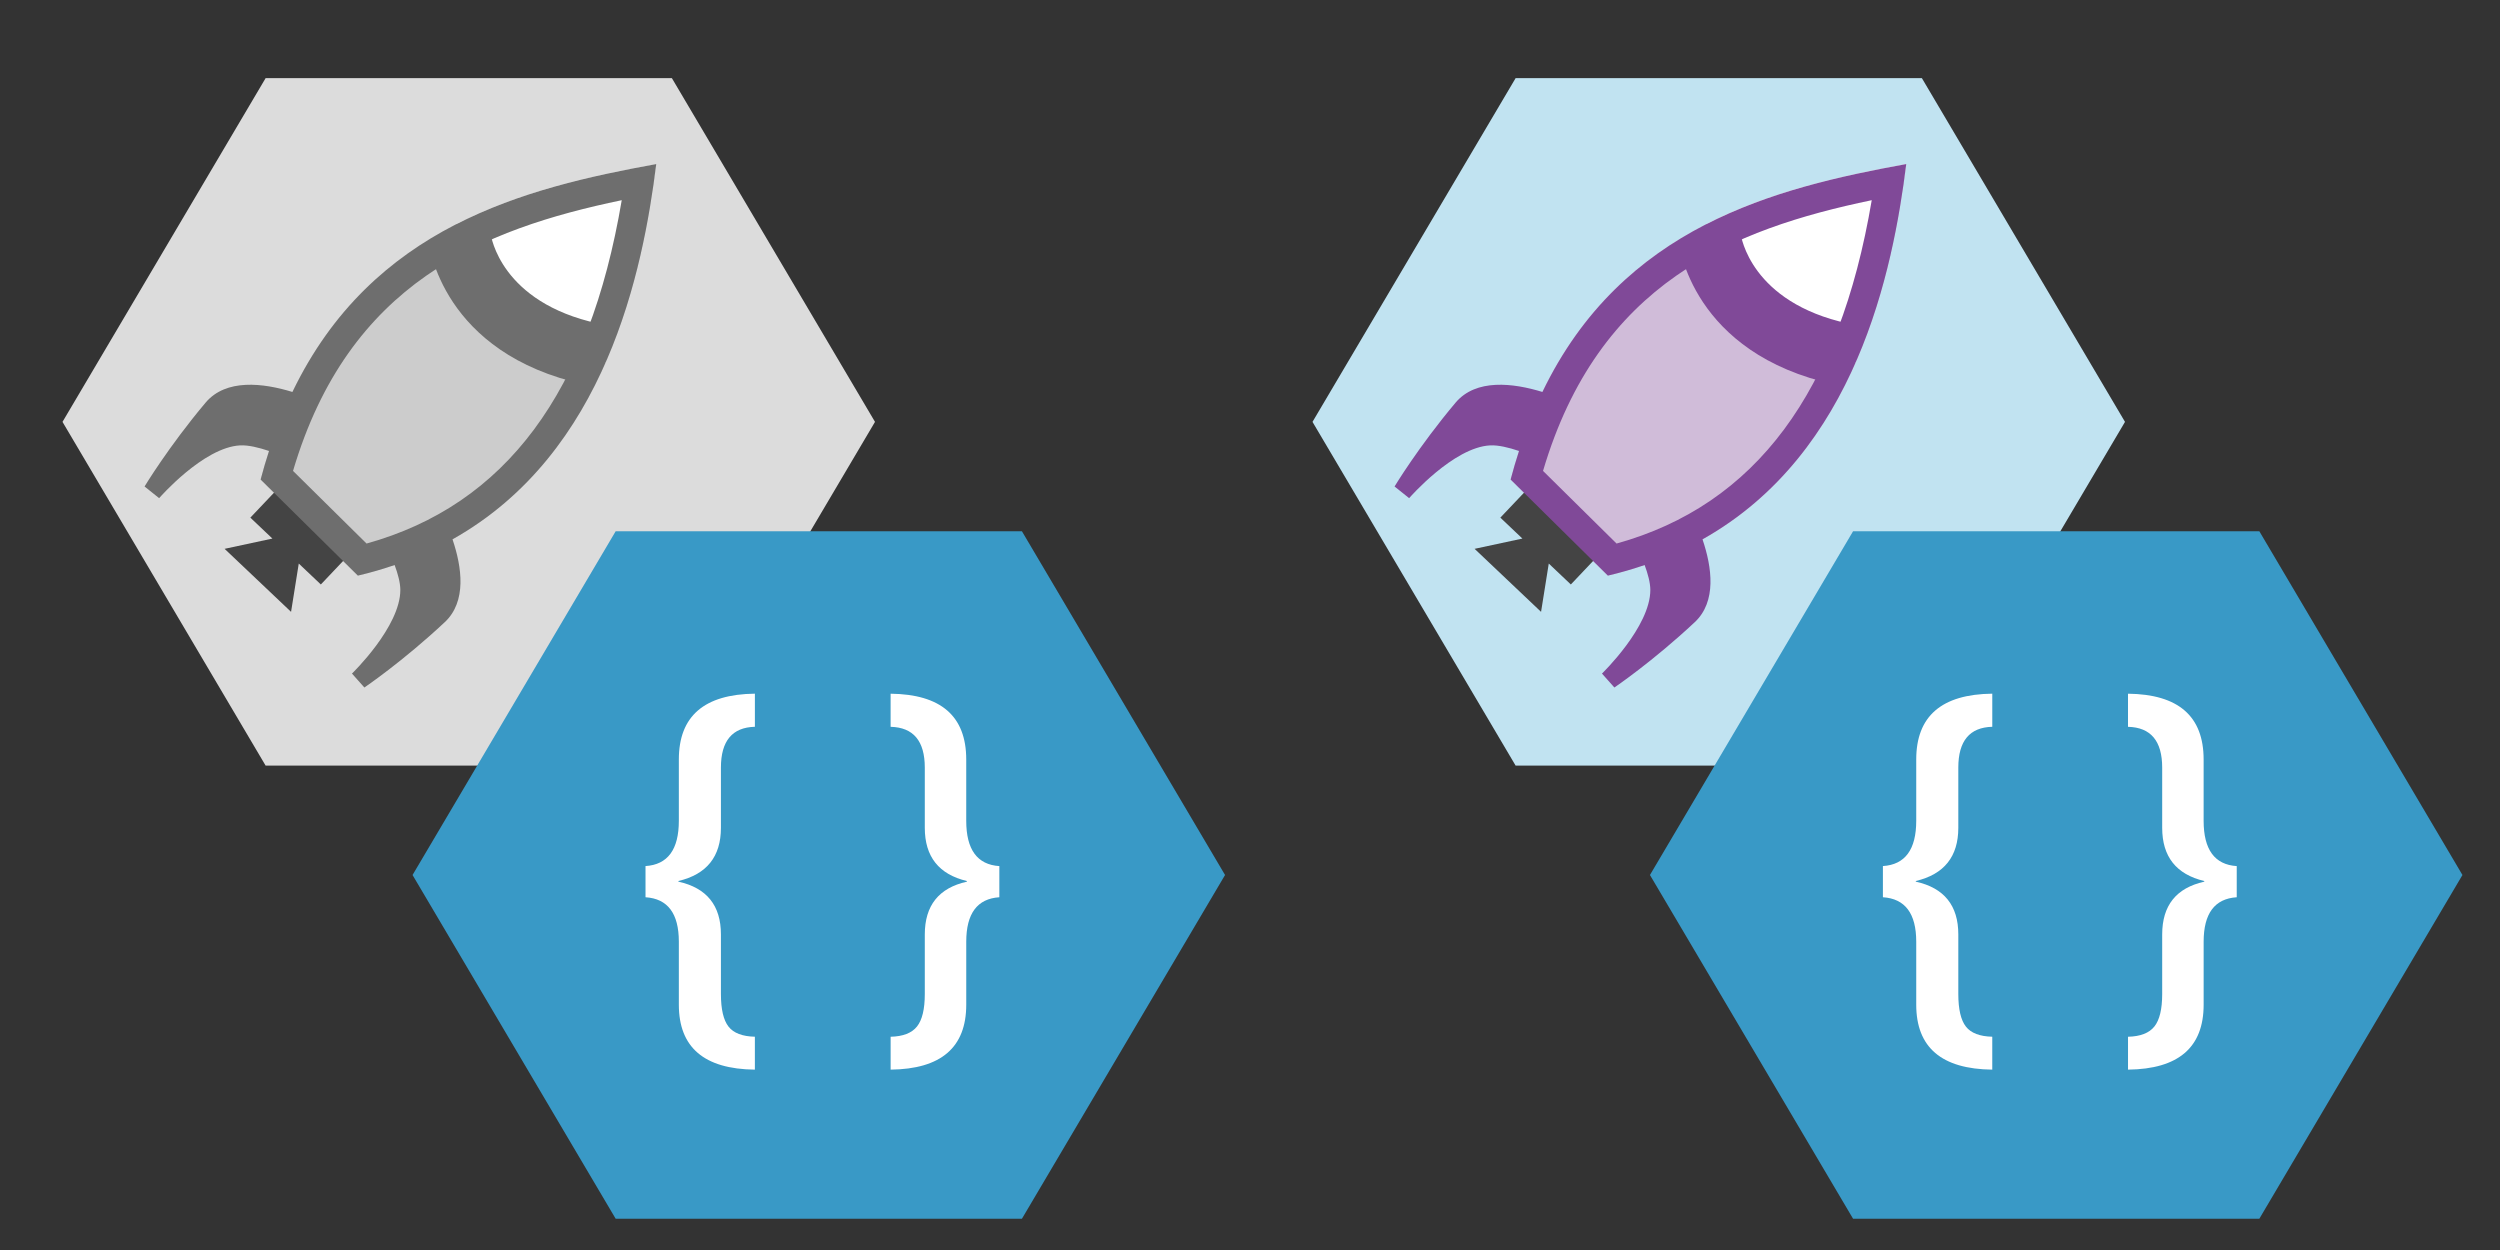<?xml version="1.0" encoding="utf-8"?>
<!-- Generator: Adobe Illustrator 20.1.0, SVG Export Plug-In . SVG Version: 6.00 Build 0)  -->
<svg version="1.1" xmlns="http://www.w3.org/2000/svg" xmlns:xlink="http://www.w3.org/1999/xlink" x="0px" y="0px"
	 viewBox="0 0 160 80" style="enable-background:new 0 0 160 80;" xml:space="preserve" height="80" width="160">
<rect x="0" y="0" width="160" height="80" fill="#333333" stroke="none"/>
<style type="text/css">
	.st0{fill:#DCDCDC;}
	.st1{fill:#CCCCCC;}
	.st2{fill:#FFFFFF;}
	.st3{fill:#444444;}
	.st4{fill:#6E6E6E;}
	.st5{fill:#D0BBD9;}
	.st6{fill:#A388C1;}
	.st7{fill:#5C2D91;}
	.st8{fill:#C1E3F1;}
	.st9{fill:#D0BCD9;}
	.st10{fill:#804998;}
	.st11{fill:#3999C6;}
	.st12{fill:#0072C6;}
	.st13{fill:#3E3E3E;}
	.st14{fill:#888888;}
	.st15{fill:#8B6AB1;}
	.st16{fill:#A0A1A2;enable-background:new    ;}
	.st17{fill:#888888;enable-background:new    ;}
	.st18{fill:#73AA24;}
	.st19{fill:#05930C;}
	.st20{fill:none;stroke:#FF8C00;stroke-width:2;stroke-linecap:round;stroke-miterlimit:10;}
	.st21{fill:none;stroke:#FFFFFF;stroke-width:2;stroke-linecap:round;stroke-miterlimit:10;}
	.st22{fill:#A0A1A2;}
	.st23{fill:none;stroke:#888888;stroke-width:6;stroke-miterlimit:10;stroke-dasharray:1,8;}
	.st24{fill:#A3A3A3;}
	.st25{fill:none;stroke:#3999C6;stroke-width:6;stroke-miterlimit:10;stroke-dasharray:1,8;}
	.st26{fill:#FEE990;}
	.st27{fill:none;stroke:#6E6E6E;stroke-width:4;stroke-miterlimit:10;}
</style>
<g id="Layer_1">
	<g>
		<g>
			<polygon class="st0" points="17,49 4,27 17,5 43,5 56,27 43,49 			"/>
		</g>
		<g>
			<path class="st1" d="M16.679,30.69C20.717,15.272,32.275,12.268,42,10.499c-1.015,8.059-4.082,22.84-19.096,26.339L16.679,30.69z
				"/>
			<path class="st2" d="M38.75,23.228c0,0,2.813-9.255,3.25-12.729c-4.166,0.758-8.669,1.742-12.773,3.832
				C29.227,14.332,30.89,21.524,38.75,23.228z"/>
			<polygon class="st3" points="22.492,35.34 17.981,31.063 16.022,33.129 17.434,34.468 14.374,35.125 18.628,39.158 
				19.121,36.067 20.534,37.406 			"/>
			<path class="st4" d="M42,10.499c-8.408,1.529-18.18,3.989-23.284,14.587c-1.872-0.575-4.253-0.869-5.563,0.688
				c-2.372,2.821-3.901,5.361-3.901,5.361l0.933,0.747c0,0,2.828-3.258,5.184-3.377c0.525-0.027,1.203,0.139,1.849,0.358
				c-0.19,0.591-0.373,1.195-0.538,1.827l6.224,6.149c0.821-0.191,1.601-0.422,2.352-0.678c0,0,0,0,0,0
				c0.208,0.56,0.363,1.13,0.365,1.591c0.007,2.36-3.095,5.357-3.095,5.357L23.321,44c0,0,2.454-1.662,5.145-4.182
				c1.408-1.318,1.103-3.51,0.494-5.301c-0.001,0.001-0.003,0.001-0.004,0.002C38.799,28.996,41.139,17.333,42,10.499z
				 M23.46,34.787l-4.706-4.649c3.558-12.034,12.107-15.463,21.037-17.326C37.716,25.103,32.354,32.313,23.46,34.787z"/>
			<path class="st4" d="M37.44,24.613c-9.172-1.988-9.987-8.943-10.017-9.239l3.979-0.406l-1.99,0.203l1.987-0.23
				c0.023,0.18,0.647,4.411,6.888,5.765L37.44,24.613z"/>
		</g>
	</g>
	<g>
		<g>
			<polygon class="st11" points="39.403,78 26.403,56 39.403,34 65.403,34 78.403,56 65.403,78 			"/>
		</g>
		<g>
			<path class="st2" d="M48.313,68.457c-3.245-0.036-4.867-1.422-4.867-4.156v-4.033c0-1.805-0.711-2.753-2.133-2.844v-1.996
				c1.422-0.091,2.133-1.058,2.133-2.898v-3.924c0-2.771,1.622-4.175,4.867-4.211v2.119c-1.449,0.036-2.174,0.907-2.174,2.611v3.855
				c0,1.841-0.907,2.976-2.721,3.404v0.041c1.813,0.401,2.721,1.526,2.721,3.377v3.814c0,0.976,0.162,1.67,0.485,2.085
				s0.887,0.631,1.688,0.649V68.457z"/>
			<path class="st2" d="M63.959,57.424c-1.413,0.091-2.119,1.039-2.119,2.844v4.033c0,2.734-1.613,4.12-4.84,4.156v-2.105
				c0.793-0.019,1.355-0.237,1.688-0.656s0.499-1.112,0.499-2.078v-3.814c0-1.851,0.897-2.976,2.693-3.377v-0.041
				c-1.796-0.429-2.693-1.563-2.693-3.404v-3.855c0-1.704-0.729-2.575-2.188-2.611v-2.119c3.227,0.036,4.84,1.44,4.84,4.211v3.924
				c0,1.841,0.706,2.808,2.119,2.898V57.424z"/>
		</g>
	</g>
	<g>
		<g>
			<polygon class="st8" points="97,49 84,27 97,5 123,5 136,27 123,49 			"/>
		</g>
		<g>
			<path class="st9" d="M96.679,30.69c4.038-15.418,15.595-18.422,25.321-20.191c-1.015,8.059-4.082,22.84-19.096,26.339
				L96.679,30.69z"/>
			<path class="st2" d="M118.75,23.228c0,0,2.813-9.255,3.25-12.729c-4.166,0.758-8.669,1.742-12.773,3.832
				C109.227,14.332,110.89,21.524,118.75,23.228z"/>
			<polygon class="st3" points="102.492,35.34 97.981,31.063 96.022,33.129 97.434,34.468 94.374,35.125 98.628,39.158 
				99.121,36.067 100.534,37.406 			"/>
			<path class="st10" d="M122,10.499c-8.408,1.529-18.18,3.989-23.284,14.587c-1.872-0.575-4.253-0.869-5.563,0.688
				c-2.372,2.821-3.901,5.361-3.901,5.361l0.933,0.747c0,0,2.828-3.258,5.184-3.377c0.525-0.027,1.203,0.139,1.849,0.358
				c-0.19,0.591-0.373,1.195-0.538,1.827l6.224,6.149c0.821-0.191,1.601-0.422,2.352-0.678c0,0,0,0,0,0
				c0.208,0.56,0.363,1.13,0.365,1.591c0.007,2.36-3.095,5.357-3.095,5.357L103.321,44c0,0,2.454-1.662,5.145-4.182
				c1.408-1.318,1.103-3.51,0.494-5.301c-0.001,0.001-0.003,0.001-0.004,0.002C118.799,28.996,121.139,17.333,122,10.499z
				 M103.46,34.787l-4.706-4.649c3.558-12.034,12.107-15.463,21.037-17.326C117.716,25.103,112.354,32.313,103.46,34.787z"/>
			<path class="st10" d="M117.44,24.613c-9.172-1.988-9.987-8.943-10.017-9.239l3.979-0.406l-1.99,0.203l1.987-0.23
				c0.023,0.18,0.647,4.411,6.888,5.765L117.44,24.613z"/>
		</g>
	</g>
	<g>
		<g>
			<polygon class="st11" points="118.597,78 105.597,56 118.597,34 144.597,34 157.597,56 144.597,78 			"/>
		</g>
		<g>
			<path class="st2" d="M127.506,68.457c-3.245-0.036-4.867-1.422-4.867-4.156v-4.033c0-1.805-0.711-2.753-2.133-2.844v-1.996
				c1.422-0.091,2.133-1.058,2.133-2.898v-3.924c0-2.771,1.622-4.175,4.867-4.211v2.119c-1.449,0.036-2.174,0.907-2.174,2.611v3.855
				c0,1.841-0.907,2.976-2.721,3.404v0.041c1.813,0.401,2.721,1.526,2.721,3.377v3.814c0,0.976,0.162,1.67,0.485,2.085
				s0.887,0.631,1.688,0.649V68.457z"/>
			<path class="st2" d="M143.152,57.424c-1.413,0.091-2.119,1.039-2.119,2.844v4.033c0,2.734-1.613,4.12-4.84,4.156v-2.105
				c0.793-0.019,1.355-0.237,1.688-0.656s0.499-1.112,0.499-2.078v-3.814c0-1.851,0.897-2.976,2.693-3.377v-0.041
				c-1.796-0.429-2.693-1.563-2.693-3.404v-3.855c0-1.704-0.729-2.575-2.188-2.611v-2.119c3.227,0.036,4.84,1.44,4.84,4.211v3.924
				c0,1.841,0.706,2.808,2.119,2.898V57.424z"/>
		</g>
	</g>
</g>
<g id="Layer_2">
</g>
</svg>
